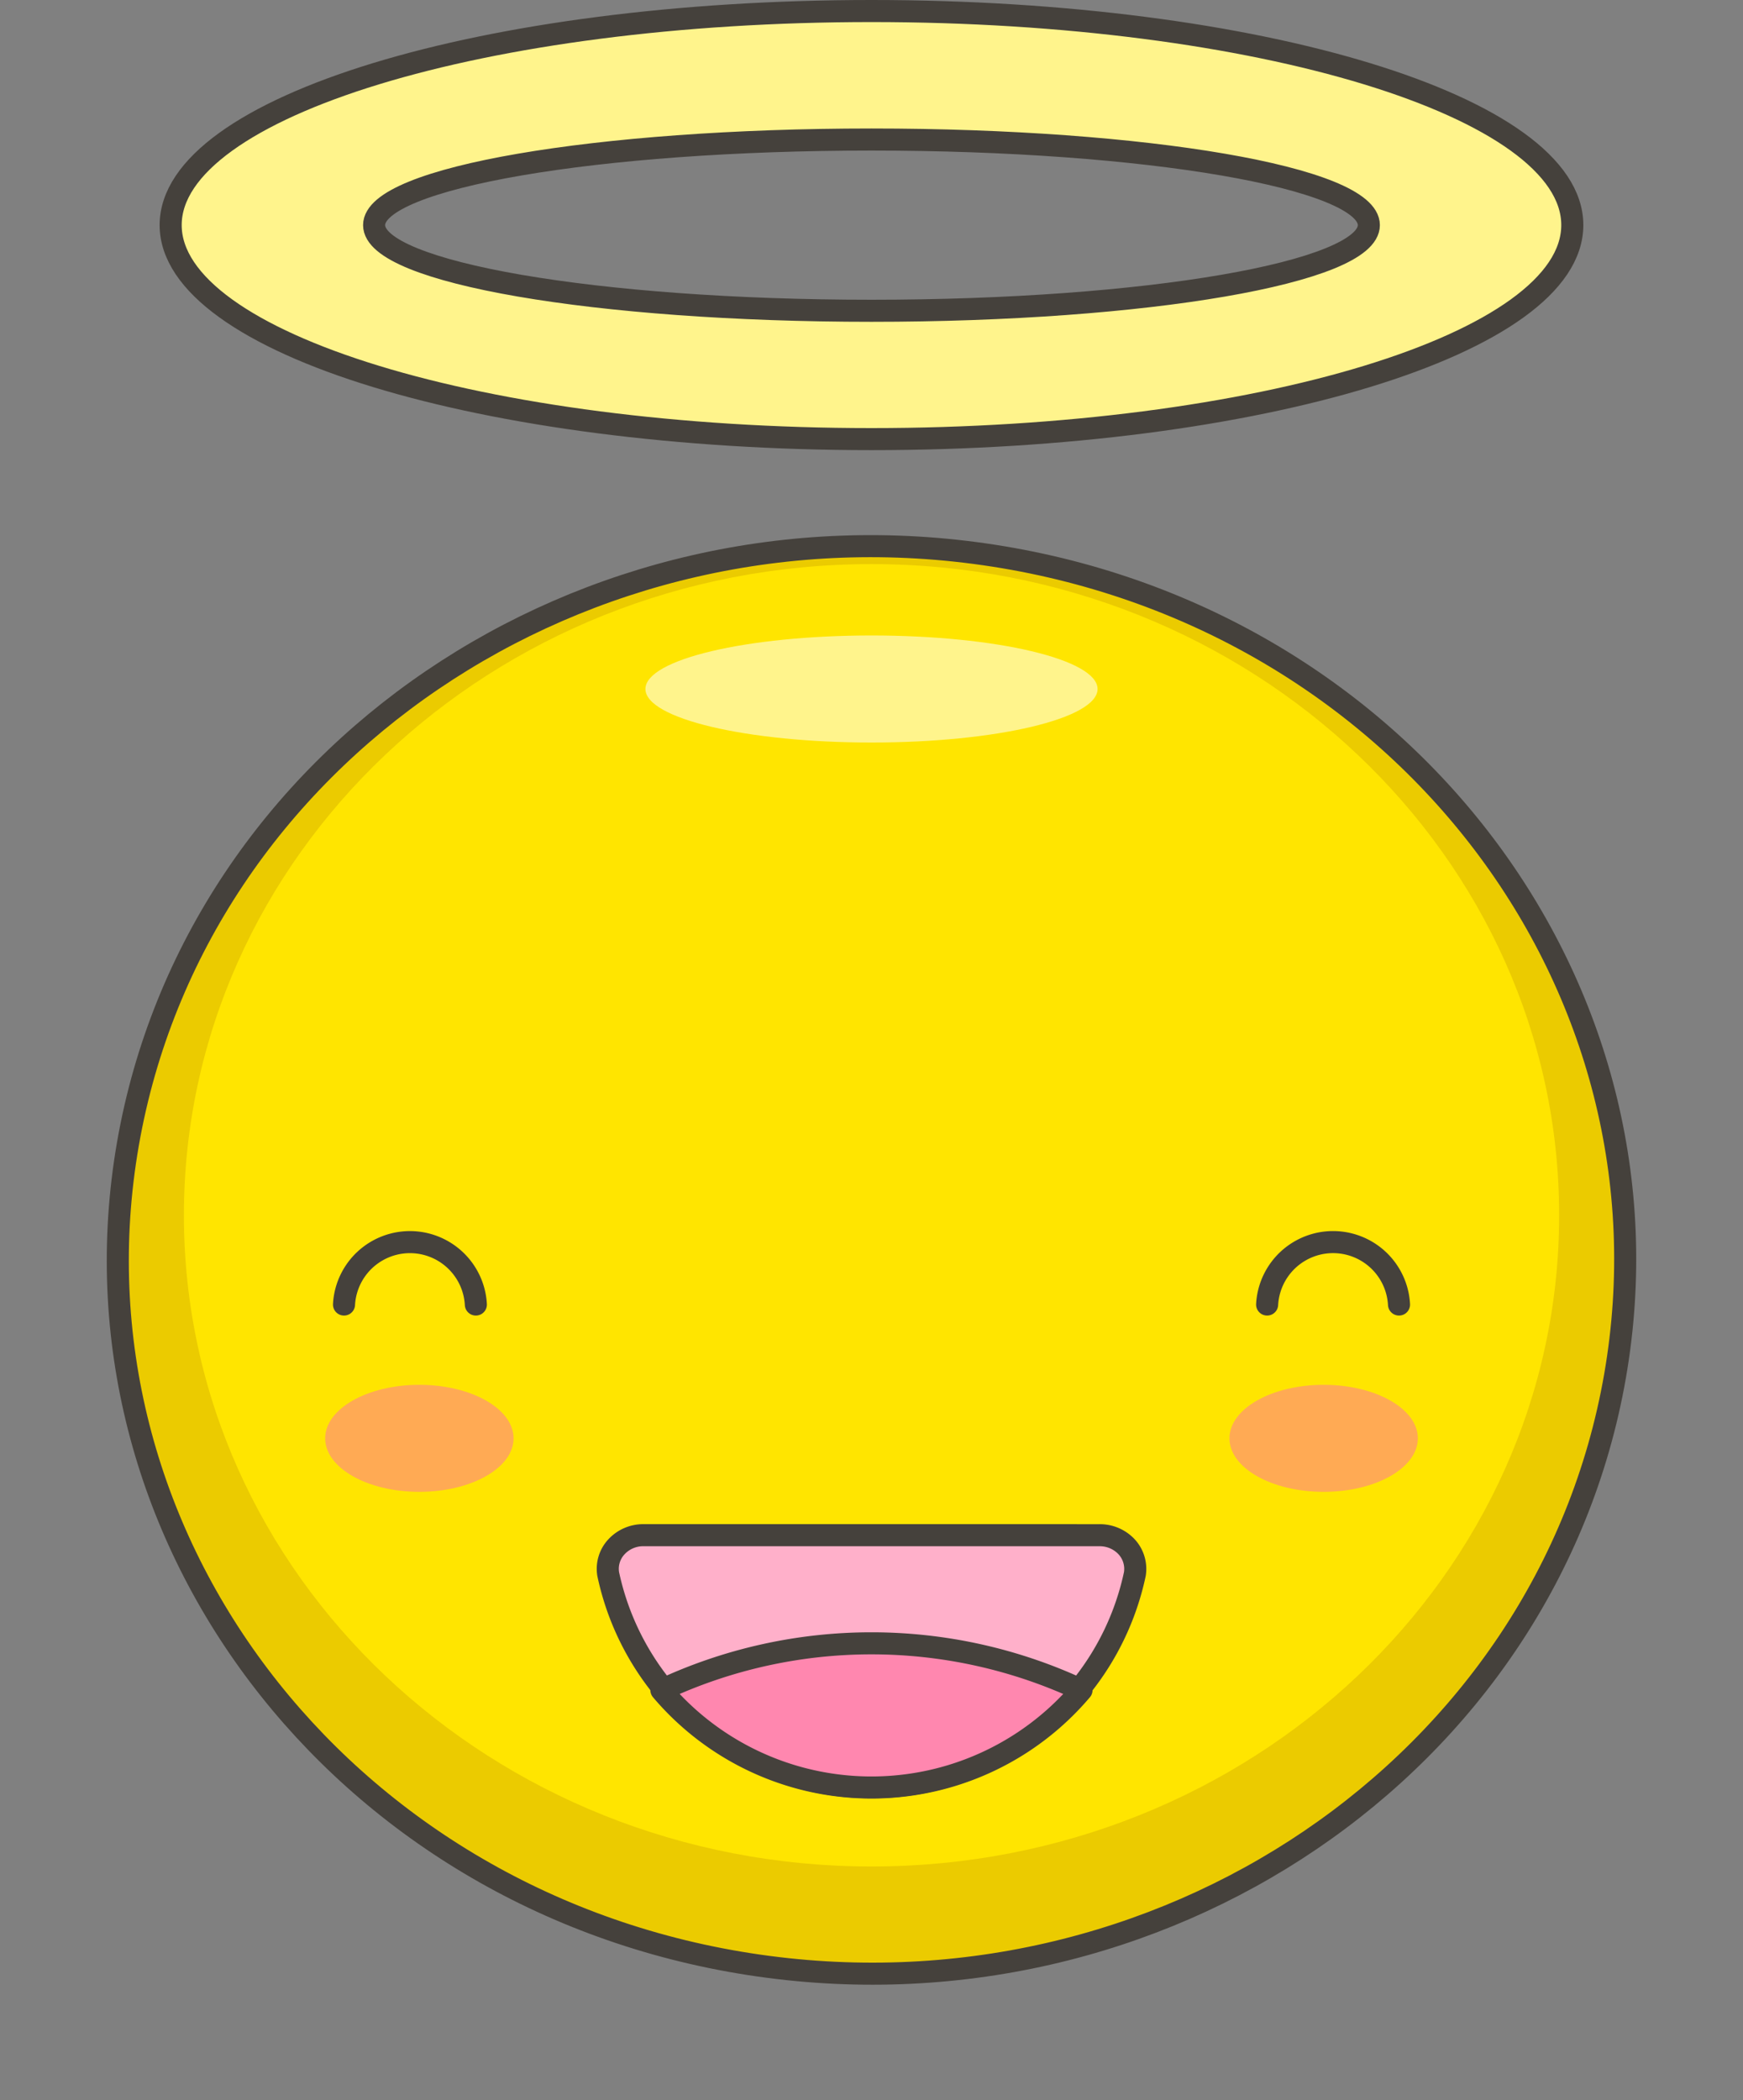 <svg xmlns="http://www.w3.org/2000/svg" width="78.99" height="95.179" viewBox="0 0 78.99 95.179">
  <rect x="0" y="0" width="78.99" height="95.179" fill="#808080" stroke="none"/>
  <g id="Group_10449" data-name="Group 10449" transform="translate(-487.393 -239.088)">
    <path id="Path_11292" data-name="Path 11292" d="M32.1,0C49.987.162,64.618,15.56,64.779,34.395s-14.21,33.973-32.1,33.812S.162,52.648,0,33.814,14.212-.159,32.1,0Z" transform="translate(487.968 322.593) rotate(-80.635)" fill="#ffe500"/>
    <path id="Path_10227" data-name="Path 10227" d="M524.188,250.061c-18.861,0-34.15,14.478-34.15,32.34s15.288,32.342,34.15,32.342,34.152-14.48,34.152-32.342S543.049,250.061,524.188,250.061Zm0,59.829c-17.211,0-31.161-13.213-31.161-29.512s13.95-29.509,31.161-29.509,31.163,13.211,31.163,29.509S541.4,309.89,524.188,309.89Z" transform="translate(2.7 13.783)" fill="#ebcb00"/>
    <ellipse id="Ellipse_3180" data-name="Ellipse 3180" cx="10.245" cy="2.426" rx="10.245" ry="2.426" transform="translate(516.643 267.886)" fill="#fff48c"/>
    <path id="Path_11293" data-name="Path 11293" d="M32.1,0C49.987.162,64.618,15.56,64.779,34.395s-14.21,33.973-32.1,33.812S.162,52.648,0,33.814,14.212-.159,32.1,0Z" transform="translate(487.968 322.593) rotate(-80.635)" fill="none" stroke="#45413c" stroke-linecap="round" stroke-width="1"/>
    <path id="Path_10228" data-name="Path 10228" d="M519.172,268.893c0,1.339-1.912,2.425-4.27,2.425s-4.268-1.086-4.268-2.425,1.91-2.425,4.268-2.425S519.172,267.554,519.172,268.893Z" transform="translate(32.476 35.377)" fill="#ffaa54"/>
    <path id="Path_10229" data-name="Path 10229" d="M493.878,268.893c0,1.339,1.91,2.425,4.268,2.425s4.27-1.086,4.27-2.425-1.913-2.425-4.27-2.425S493.878,267.554,493.878,268.893Z" transform="translate(8.251 35.377)" fill="#ffaa54"/>
    <path id="Path_10230" data-name="Path 10230" d="M522.775,239.588c-17.541,0-31.76,4.345-31.76,9.7s14.219,9.7,31.76,9.7,31.76-4.343,31.76-9.7S540.316,239.588,522.775,239.588Zm0,13.584c-12.449,0-22.54-1.737-22.54-3.882s10.091-3.879,22.54-3.879,22.54,1.737,22.54,3.879S535.224,253.172,522.775,253.172Z" transform="translate(4.112)" fill="#fff48c" stroke="#45413c" stroke-linecap="round" stroke-linejoin="round" stroke-width="1"/>
    <path id="Path_10231" data-name="Path 10231" d="M494.227,266.505a2.992,2.992,0,0,1,5.975,0" transform="translate(8.756 31.701)" fill="none" stroke="#45413c" stroke-linecap="round" stroke-linejoin="round" stroke-width="1"/>
    <path id="Path_10232" data-name="Path 10232" d="M511.332,266.505a2.993,2.993,0,0,1,5.977,0" transform="translate(33.485 31.701)" fill="none" stroke="#45413c" stroke-linecap="round" stroke-linejoin="round" stroke-width="1"/>
    <g id="Group_10448" data-name="Group 10448" transform="translate(514.935 308.659)">
      <path id="Path_10233" data-name="Path 10233" d="M500.726,269.41a1.653,1.653,0,0,0-1.223.533,1.463,1.463,0,0,0-.369,1.225,12.2,12.2,0,0,0,23.868,0,1.478,1.478,0,0,0-.369-1.227,1.662,1.662,0,0,0-1.225-.53Z" transform="translate(-499.114 -269.41)" fill="#ffb0ca" stroke="#45413c" stroke-linecap="round" stroke-linejoin="round" stroke-width="1"/>
      <path id="Path_10234" data-name="Path 10234" d="M519.146,273.645a22.436,22.436,0,0,0-19.038,0,12.47,12.47,0,0,0,19.038,0Z" transform="translate(-497.676 -266.625)" fill="#ff87af" stroke="#45413c" stroke-linecap="round" stroke-linejoin="round" stroke-width="1"/>
    </g>
  </g>
</svg>
